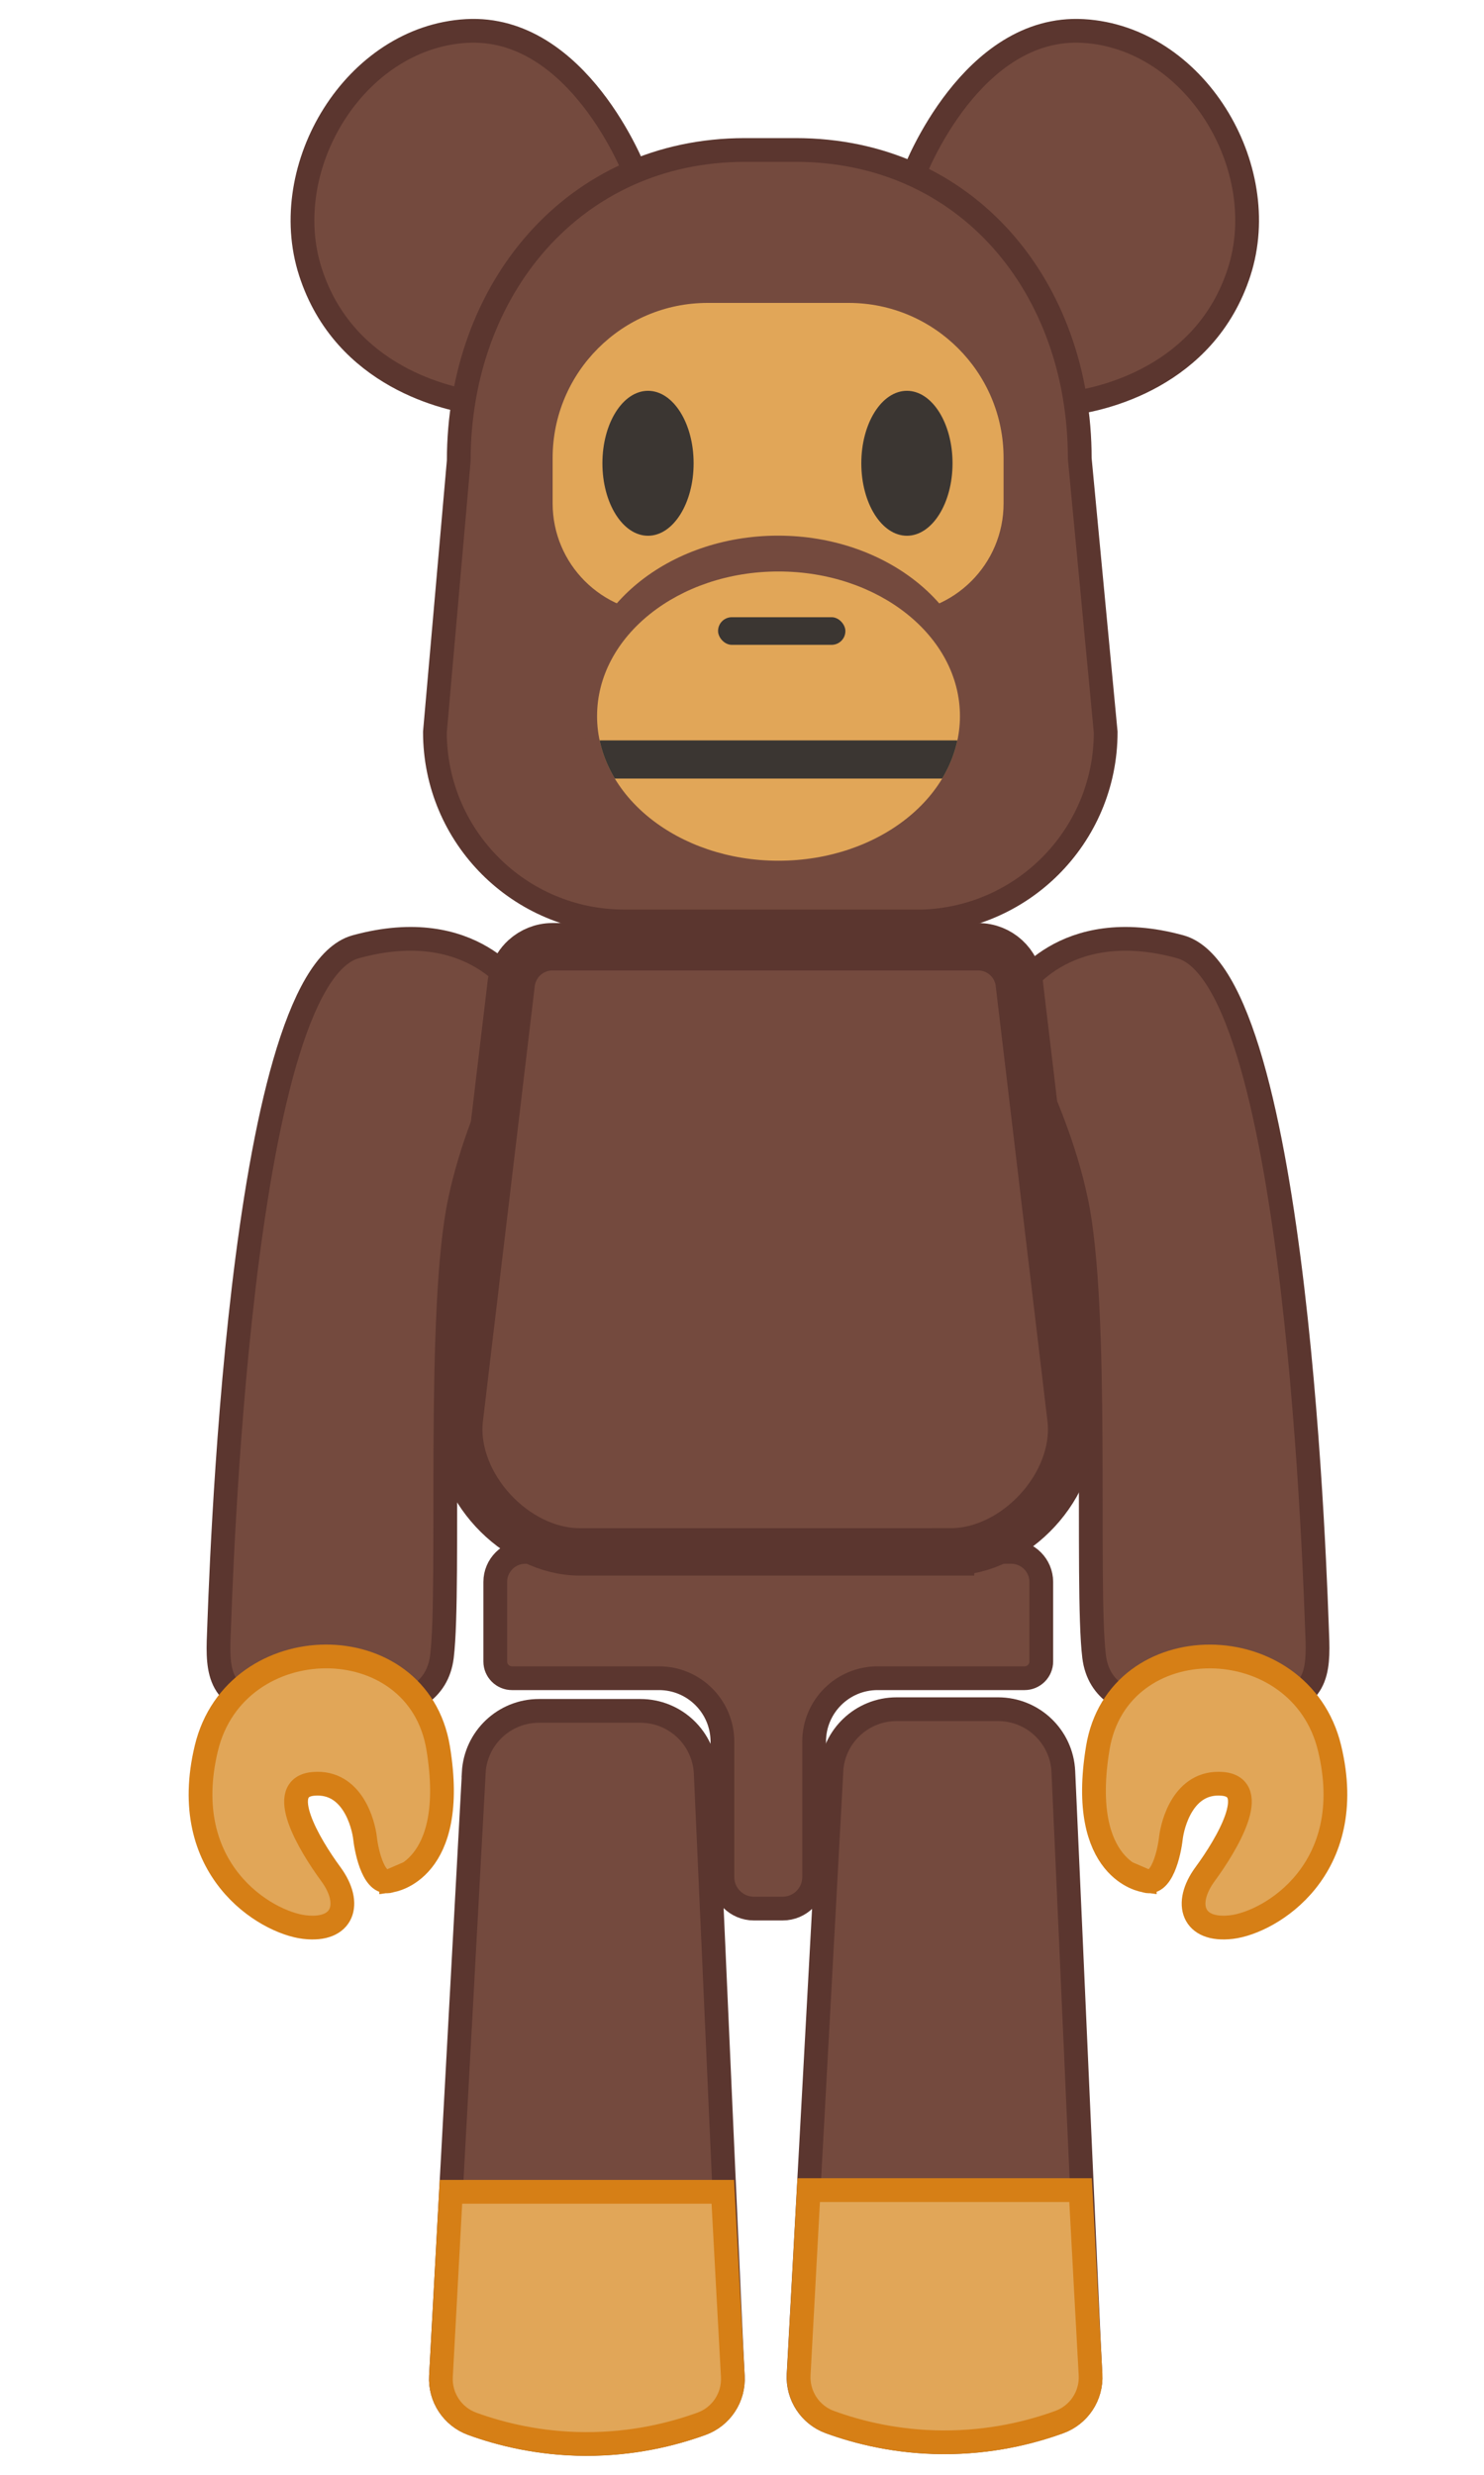 <?xml version="1.0" encoding="UTF-8"?>
<svg id="Layer_6" data-name="Layer 6" xmlns="http://www.w3.org/2000/svg" xmlns:xlink="http://www.w3.org/1999/xlink" viewBox="0 0 150 250">
  <defs>
    <style>
      .cls-1 {
        stroke: #d67f16;
      }

      .cls-1, .cls-2, .cls-3 {
        fill: #e1a658;
      }

      .cls-1, .cls-4, .cls-5 {
        stroke-miterlimit: 10;
      }

      .cls-1, .cls-5 {
        stroke-width: 2.4px;
      }

      .cls-4 {
        stroke-width: 4.79px;
      }

      .cls-4, .cls-6, .cls-5 {
        fill: #744a3e;
      }

      .cls-4, .cls-5 {
        stroke: #5b362f;
      }

      .cls-3, .cls-6, .cls-7 {
        stroke-width: 0px;
      }

      .cls-8 {
        clip-path: url(#clippath);
      }

      .cls-7 {
        fill: #3b3632;
      }
    </style>
    <clipPath id="clippath">
      <ellipse class="cls-3" cx="78.69" cy="72.34" rx="18.34" ry="14.61"/>
    </clipPath>
  </defs>
  <path class="cls-5" d="M52.47,100.22s-4.56-7.86-16.51-4.58c-11.95,3.28-13.68,65.71-13.84,69.48s0,6.76,5.5,7.23c5.5.47,16.18,2.08,17.05-5.01.87-7.1-.54-35.08,1.82-46.09s7.71-17.06,5.98-21.03Z"/>
  <path class="cls-1" d="M39.57,189.96s6.76-.94,4.72-13.37-20.47-12.26-23.43,0,5.97,17.61,9.91,18.08,4.87-2.36,2.67-5.35-5.66-8.81-1.73-9.12,5.03,4.09,5.19,5.5.93,5,2.67,4.25Z"/>
  <path class="cls-5" d="M102.79,100.22s4.56-7.86,16.51-4.58c11.95,3.28,13.68,65.71,13.84,69.48s0,6.76-5.5,7.23c-5.5.47-16.18,2.08-17.05-5.01s.54-35.08-1.82-46.09-7.71-17.06-5.98-21.03Z"/>
  <path class="cls-1" d="M115.68,189.96s-6.76-.94-4.72-13.37c2.04-12.42,20.47-12.26,23.43,0,2.96,12.26-5.97,17.61-9.91,18.08s-4.87-2.36-2.67-5.35c2.2-2.99,5.66-8.81,1.73-9.12s-5.03,4.09-5.19,5.5-.93,5-2.67,4.25Z"/>
  <path class="cls-5" d="M102.22,156.77h-49.12c-1.68,0-3.04,1.36-3.04,3.04v8.03c0,.93.76,1.69,1.69,1.69h14.86c3.54,0,6.41,2.87,6.41,6.41v13.68c0,1.76,1.43,3.18,3.18,3.18h2.91c1.76,0,3.18-1.43,3.18-3.18v-13.68c0-3.54,2.87-6.41,6.41-6.41h14.86c.93,0,1.69-.76,1.69-1.69v-8.03c0-1.68-1.36-3.04-3.04-3.04Z"/>
  <path class="cls-4" d="M96.08,156.77h-37.47c-6.55,0-12.8-6.74-12.2-13.26,1.18-9.93,2.36-19.87,3.55-29.8.57-4.75,1.13-9.5,1.7-14.26.03-.31.19-1.65,1.35-2.71.75-.68,1.74-1.1,2.82-1.1h43.04c2.17,0,3.97,1.65,4.17,3.81l5.24,44.06c.6,6.52-5.65,13.26-12.2,13.26Z"/>
  <g>
    <path class="cls-5" d="M47.89,179.09l-3.32,60.95c-.12,2.12,1.16,4.07,3.16,4.8,2.86,1.04,6.77,2.02,11.43,2.04,4.81.02,8.82-.98,11.74-2.04,2-.72,3.29-2.67,3.17-4.8-.28-5.22-2-44.73-2.74-60.91-.16-3.53-3.07-6.3-6.6-6.3h-10.25c-3.51,0-6.41,2.74-6.6,6.25Z"/>
    <path class="cls-1" d="M73.06,221.41h-27.48l-1.01,18.64c-.12,2.12,1.16,4.07,3.16,4.8,2.86,1.04,6.77,2.02,11.43,2.04,4.81.02,8.82-.98,11.74-2.04,2-.72,3.29-2.67,3.17-4.8-.34-6.21-.68-12.42-1.01-18.64Z"/>
  </g>
  <g>
    <path class="cls-5" d="M84.04,178.92l-3.32,60.95c-.12,2.12,1.16,4.07,3.16,4.8,2.86,1.04,6.77,2.02,11.43,2.04,4.81.02,8.82-.98,11.74-2.04,2-.72,3.29-2.67,3.17-4.8-.28-5.22-2-44.73-2.74-60.91-.16-3.53-3.07-6.3-6.6-6.3h-10.25c-3.51,0-6.41,2.74-6.6,6.25Z"/>
    <path class="cls-1" d="M109.22,221.24h-27.48l-1.01,18.64c-.12,2.12,1.16,4.07,3.16,4.8,2.86,1.04,6.77,2.02,11.43,2.04,4.81.02,8.82-.98,11.74-2.04,2-.72,3.29-2.67,3.17-4.8-.34-6.21-.68-12.42-1.01-18.64Z"/>
  </g>
  <path class="cls-5" d="M64.14,17.32s-5.72-14.83-16.99-14.19c-11.26.64-19.2,13.73-15.77,24.35s13.94,12.91,17.16,13.27,15.59-23.43,15.59-23.43Z"/>
  <path class="cls-5" d="M92.49,17.32s5.72-14.83,16.99-14.19,19.2,13.73,15.77,24.35c-3.43,10.62-13.94,12.91-17.16,13.27-3.22.36-15.59-23.43-15.59-23.43Z"/>
  <path class="cls-5" d="M92.63,93.08h-29.54c-10.57,0-19.13-8.56-19.13-19.13l2.41-27.41c0-17.31,11.62-31.39,28.93-31.39h5.12c17.31,0,28.72,13.87,28.72,31.18l2.62,27.63c0,10.57-8.56,19.13-19.13,19.13Z"/>
  <g>
    <path class="cls-3" d="M71.51,30.6h14.27c8.64,0,15.66,7.02,15.66,15.66v4.59c0,6.13-4.97,11.1-11.1,11.1h-23.38c-6.13,0-11.1-4.97-11.1-11.1v-4.59c0-8.64,7.02-15.66,15.66-15.66Z"/>
    <ellipse class="cls-7" cx="65.5" cy="46.8" rx="4.61" ry="7.32"/>
    <ellipse class="cls-7" cx="91.67" cy="46.8" rx="4.61" ry="7.32"/>
  </g>
  <ellipse class="cls-6" cx="78.64" cy="70.53" rx="20.06" ry="16.42"/>
  <g>
    <ellipse class="cls-2" cx="78.69" cy="72.34" rx="18.34" ry="14.61"/>
    <g class="cls-8">
      <rect class="cls-7" x="59.6" y="74.79" width="38.83" height="3.86"/>
      <rect class="cls-7" x="72.58" y="62.35" width="12.87" height="2.79" rx="1.39" ry="1.39"/>
    </g>
  </g>
</svg>